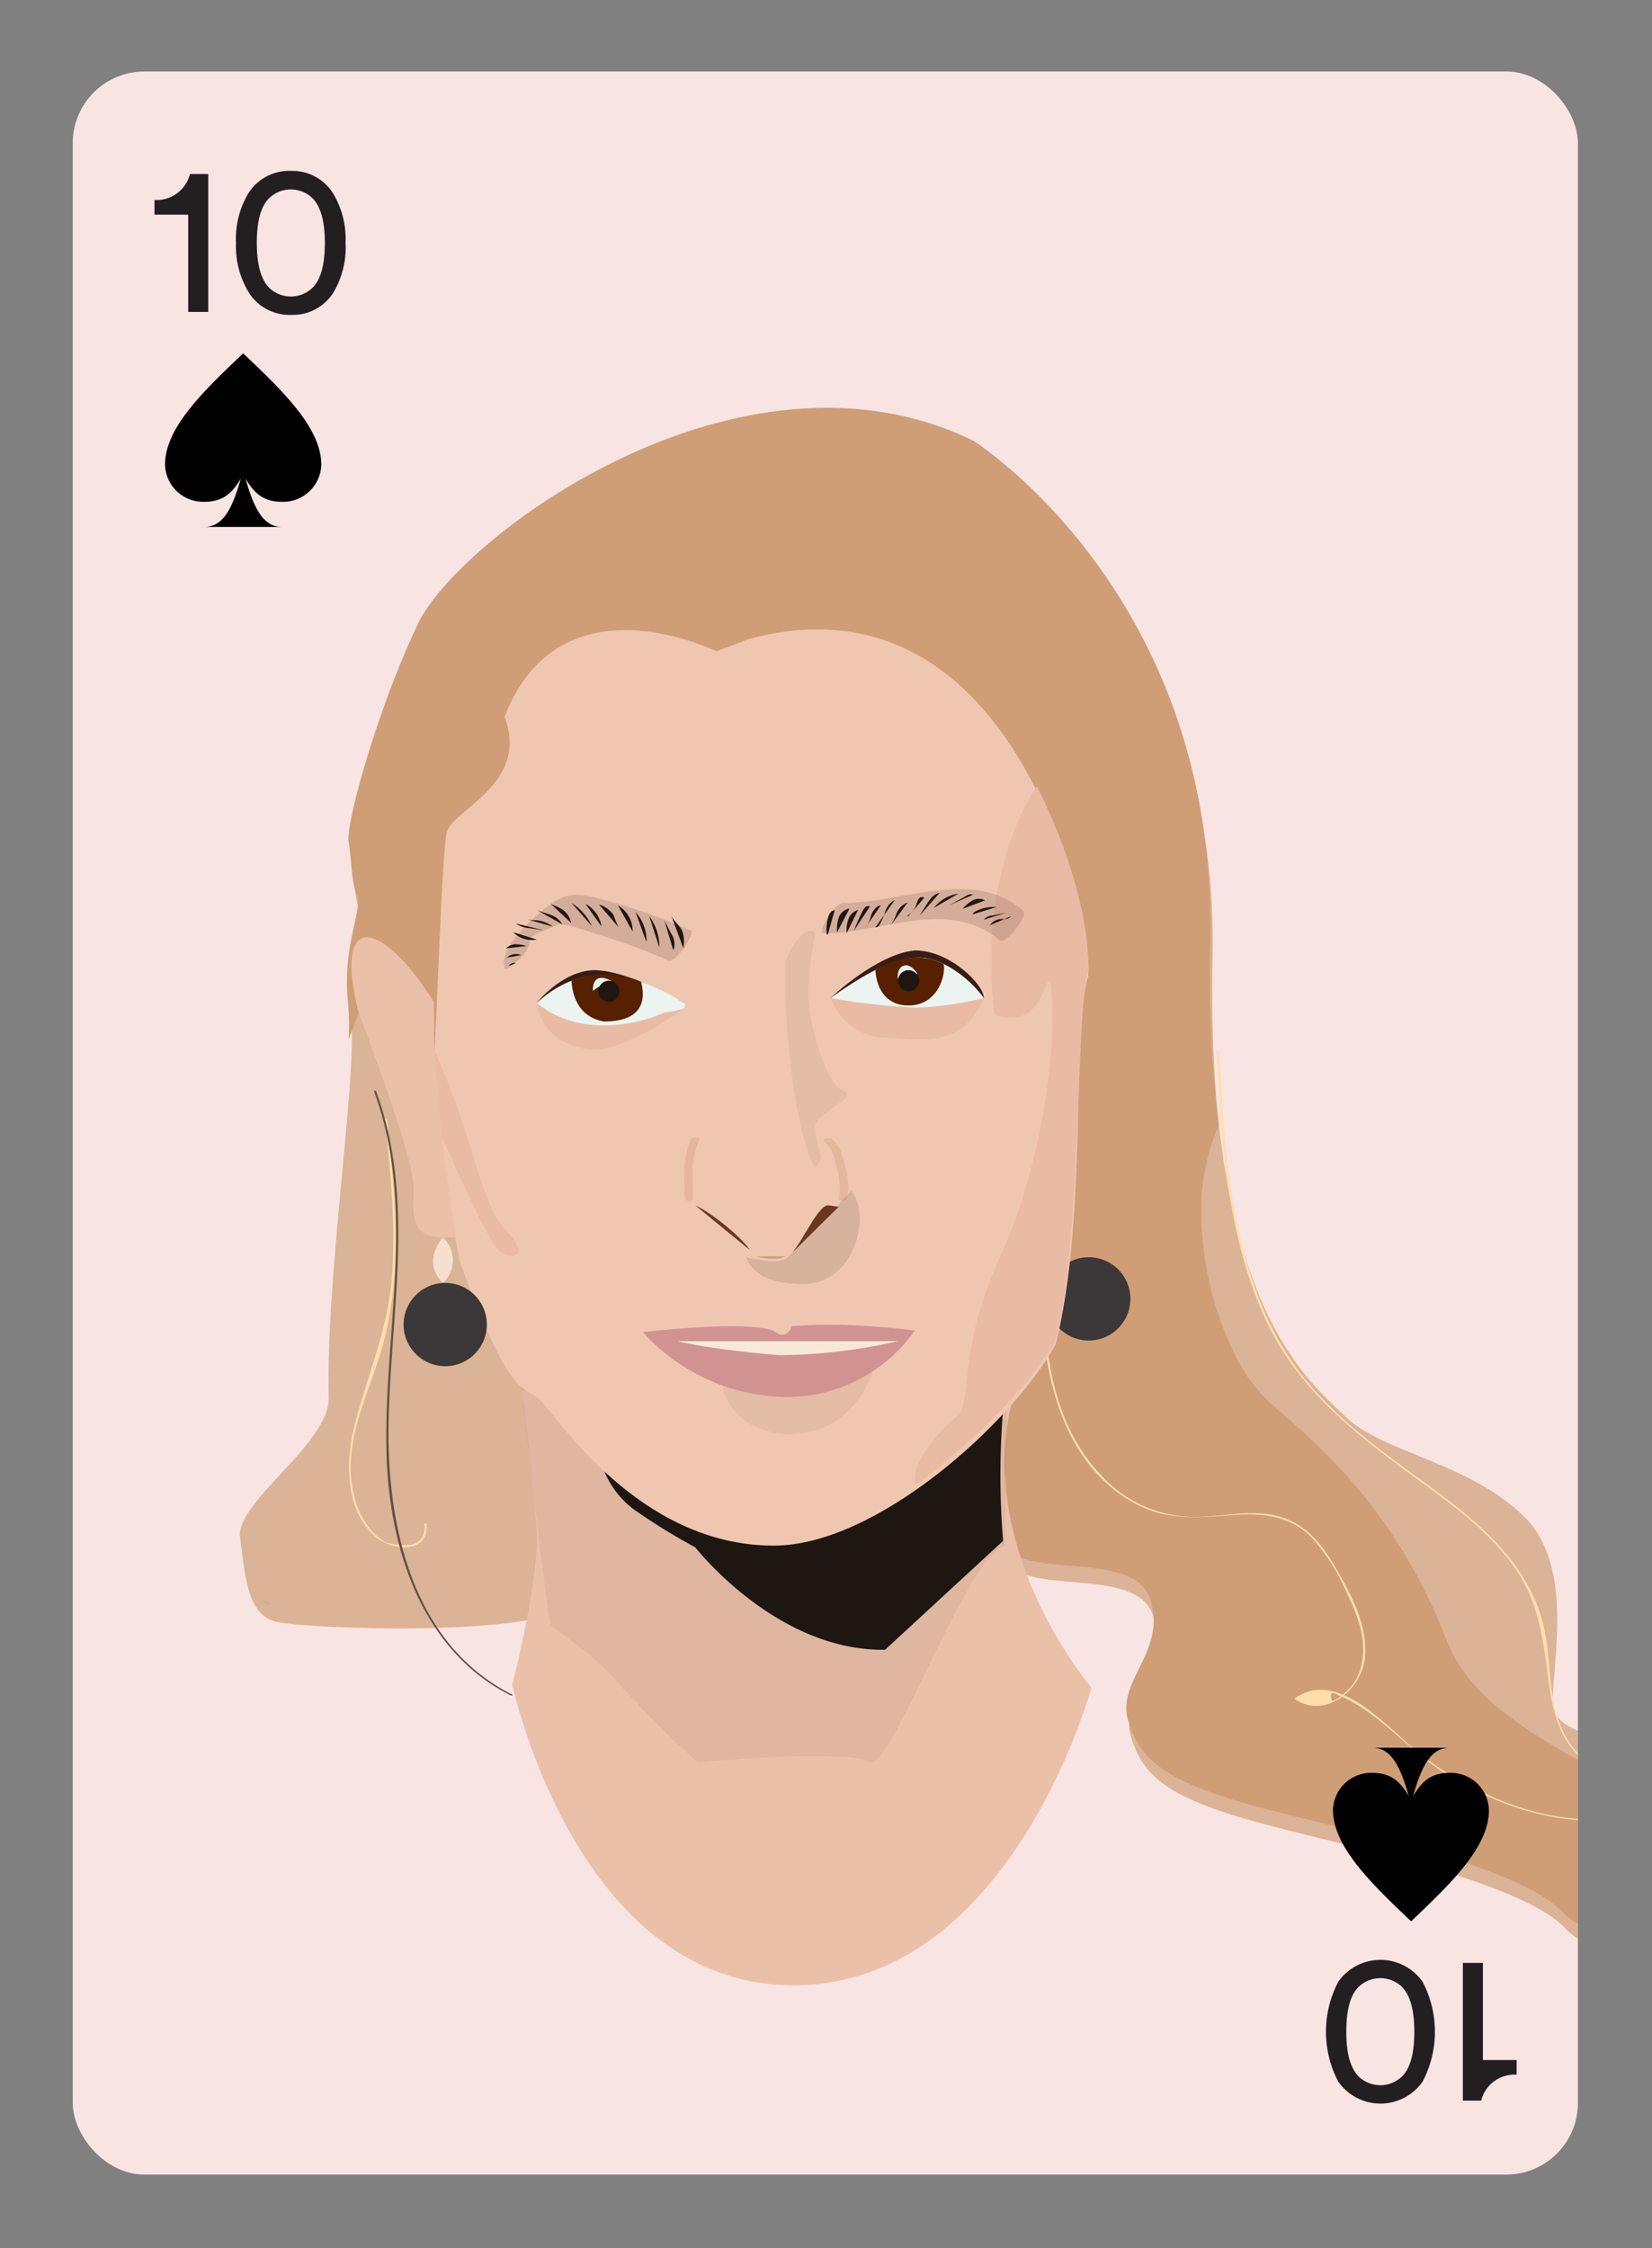 <svg id="Layer_1" data-name="Layer 1" xmlns="http://www.w3.org/2000/svg" xmlns:xlink="http://www.w3.org/1999/xlink" viewBox="0 0 196 266.67"><rect x="0" y="0" width="196" height="266.67" fill="#808080" stroke="none"/><defs><style>.cls-1{fill:none;}.cls-2{fill:#f8e4e3;}.cls-3{fill:#231f20;}.cls-4{fill:#010101;}.cls-5{clip-path:url(#clip-path);}.cls-6,.cls-7{fill:#cf9e76;}.cls-6{opacity:0.7;}.cls-8{fill:#ffdeab;}.cls-9{fill:#615142;}.cls-10{fill:#ebc0a8;}.cls-11,.cls-22{fill:#443123;}.cls-11{opacity:0.07;}.cls-12{fill:#1d1611;}.cls-13{fill:#3c3738;}.cls-14{fill:#efc7b0;}.cls-15{fill:#eabba4;}.cls-16{fill:#381c15;}.cls-17{fill:#d19391;}.cls-18{fill:#f8e8d7;}.cls-19{fill:#6b3720;}.cls-20{fill:#e4b69d;}.cls-21{fill:#d39c82;}.cls-22{opacity:0.14;}.cls-23{fill:#ebf4f0;}.cls-24{fill:#572000;}.cls-25{fill:#f5e0cd;}.cls-26{opacity:0.15;}</style><clipPath id="clip-path"><rect class="cls-1" x="12.63" y="9.79" width="174.58" height="236.99"/></clipPath></defs><title>badbitchcards</title><rect class="cls-2" x="8.63" y="8.48" width="178.58" height="249.45" rx="8.5" ry="8.5"/><path class="cls-3" d="M22.33,37V25.46h-4V23.72a4.08,4.08,0,0,0,4.21-3.08h2.17V37Z"/><path class="cls-3" d="M29.49,22.89a5.72,5.72,0,0,1,5-2.62,5.72,5.72,0,0,1,5,2.62A10.52,10.52,0,0,1,41,28.81a10.52,10.52,0,0,1-1.46,5.92,5.72,5.72,0,0,1-5,2.62,5.72,5.72,0,0,1-5-2.62A10.52,10.52,0,0,1,28,28.81,10.52,10.52,0,0,1,29.49,22.89Zm2.42,11.22a3.71,3.71,0,0,0,5.19,0c1-1,1.44-2.8,1.44-5.29s-.45-4.26-1.44-5.29a3.71,3.71,0,0,0-5.19,0c-1,1-1.44,2.8-1.44,5.29S30.93,33.07,31.91,34.11Z"/><path class="cls-4" d="M28.85,41.91c4.64,4.41,9.27,8.82,9.27,13.22a4.53,4.53,0,0,1-4.65,4.39c-2.12,0-3.27-.92-4.34-2.76,1.07,3.82,2.22,5.74,4.34,5.74H24.23c2.12,0,3.27-1.92,4.34-5.74-1.07,1.84-2.22,2.76-4.34,2.76a4.53,4.53,0,0,1-4.65-4.39C19.57,50.73,24.21,46.32,28.85,41.91Z"/><g class="cls-5"><path class="cls-6" d="M115.71,54.17C88.05,40.75,54.7,65.65,49.82,76s-8.54,23.75-8.13,25.78.28,4.69,1,6.32S40.9,114.3,41.65,121s-3,30.19-2.65,44.75c.15,5.45-11.11,12.45-10.52,16.6s.74,8.89,4,9.93,32.69,1.83,34.23-1.91-4.65-24.59-4.65-24.59l57.28,3.34s-1.4,10.65,0,15.58,15.49.75,17.47,6.92-4,9.68-2.64,14.31,4.28,7.15,14,9.93,32,7,37.54,12.86,15.64-1,21.9,3.82,12.86-3.13,11.82-7c0,0-2.22,2.5-4.46,2S213.62,216.7,201.06,211s-15.83-5.51-16.7-8.26,3.08-16.24-3.44-22.76-17-7.7-21.35-12S143,154.61,143.87,113.45,115.71,54.17,115.71,54.17Z"/><path class="cls-7" d="M32.16,190.34l-1-.52A3.63,3.63,0,0,0,32.16,190.34Z"/><path class="cls-7" d="M58.54,187.63c-.06.18-.12.36-.18.51C58.42,188,58.48,187.82,58.54,187.63Z"/><path class="cls-7" d="M171.65,194.59c-6.12-15.7-15.17-23.15-21-28.22a19,19,0,0,1-4.14-5.72q-.23-.46-.46-.94a38.9,38.9,0,0,1-3.52-15.91,24.57,24.57,0,0,1,2.07-10.27,148.45,148.45,0,0,1-1-22c.82-41.16-28.16-59.28-28.16-59.28-27.66-13.42-61,11.48-65.89,21.81S41,97.81,41.36,99.84s.28,4.69,1,6.32-1.82,6.22-1.06,12.89a29.84,29.84,0,0,1,.06,4.23l1.19-3.1,19.25,38.89,57.2,8.11s-1.4,10.65,0,15.58,15.49.75,17.47,6.92-4,9.68-2.64,14.31,4.28,7.15,14,9.93,32,7,37.54,12.86,15.64-1,21.9,3.82C207.32,211.52,177.77,210.3,171.65,194.59Z"/><path class="cls-8" d="M45.66,132.65c.66,6.25,1.32,12.55.84,18.84s-3,11.81-4.52,17.89c-1,4.29-1,9.89,2.7,13,1.86,1.52,6.21,2,5.92-1.59,0-.09-.26-.08-.25,0q.26,3.36-4.49,2.19a6.89,6.89,0,0,1-2.28-2.07,9.69,9.69,0,0,1-1.34-2.66,14.33,14.33,0,0,1-.52-6c.48-4.46,2.57-8.54,3.73-12.83,2.36-8.71,1.41-17.85.47-26.69,0-.09-.26-.08-.25,0Z"/><path class="cls-8" d="M144.36,124.65c.54,10.58,1.2,21.64,5.6,31.44,4.11,9.17,11.54,14.5,19.4,20.25,3.85,2.81,7.73,5.82,10.47,9.78,3.05,4.42,3.31,9.24,4.06,14.38.58,4,2.07,7.59,5.81,9.54,4.13,2.15,9,2.05,13.25,4,4.79,2.2,6.76,8.54,12.17,9.55,5.24,1,6.12-4,5.49-8.12,0-.09-.26-.08-.25,0,.42,2.67.81,6.19-2.07,7.71-4.16,2.18-7.79-2.46-10-5.06a16.87,16.87,0,0,0-9.55-5.61c-4.42-1.07-9.63-1.6-12.44-5.67s-2.11-9.17-3.09-13.67c-1.66-7.65-7.85-12.69-13.87-17.08-7.28-5.31-14.35-10.32-18.45-18.64-5-10.1-5.67-21.73-6.24-32.79,0-.09-.25-.09-.25,0Z"/><path class="cls-8" d="M120.08,127.62c-.59-1.88-.68-2,.24-.15a25.14,25.14,0,0,1,1.26,3.09,37.78,37.78,0,0,1,1.67,8.66c.48,5.49.12,11,.38,16.5.41,8.63,2.95,18.37,11.23,22.71,3.4,1.78,6.79,1.66,10.51,1.34s7.37-.3,10.24,2.58a24,24,0,0,1,4.22,6.66c1.27,2.64,2.41,5.63,1.67,8.59a5.88,5.88,0,0,1-1.95,3.19,4.36,4.36,0,0,1-1.53,1q-.38-1.51.72-.72a7,7,0,0,1,1.33.6c4.11,2.18,7.24,6,11.18,8.54,7.83,5,17.52,7.68,26.44,4.07.13-.05-.1-.12-.18-.09-9.72,3.93-20.27.23-28.37-5.62-3.84-2.77-10.13-11-15.52-7.11a0,0,0,0,0,0,.06c3.66,2.49,8-1.17,8.33-5s-1.7-7.5-3.52-10.61c-1.34-2.3-3-4.56-5.57-5.65-3.2-1.38-6.79-.53-10.12-.35A15.09,15.09,0,0,1,130.66,175c-6-6.3-6.81-15.12-6.88-23.41-.07-9,.4-18.38-4.45-26.34,0-.06-.27-.07-.24,0l.75,2.38c0,.08.27.06.24,0Z"/><path class="cls-9" d="M44.38,129.45c5.15,13.95,1.06,28.68,1.48,43.06.32,11.11,4.15,23.29,14.76,28.6.07,0,.3,0,.18-.09-11.93-6-14.93-20.13-14.7-32.32.26-13.12,3.21-26.58-1.48-39.28,0-.08-.27-.06-.24,0Z"/><path class="cls-10" d="M62,164.87s1.13,10.39,1.65,16.12-2.87,18.82-2.87,18.82,7.56,35.67,33.37,35.67,35.34-35.31,35.34-35.31S115.76,184.1,120,166.44"/><path class="cls-11" d="M62,163.86c-.29.71,3,28.24,3.34,28.82s5.28,3.59,8.19,7.13A112.82,112.82,0,0,0,82.77,209s18-1.59,20.37,0,11.45-24.34,16.08-25.63c0,0,.24-14.33.25-17.87S62,163.86,62,163.86Z"/><path class="cls-12" d="M75.06,178.93a71.37,71.37,0,0,0,7.43,4.6s9.6,12.34,22.52,12.15l14-12.91a96.28,96.28,0,0,1,0-15.58l-47.65,6.39A10.94,10.94,0,0,0,75.06,178.93Z"/><circle class="cls-13" cx="129.18" cy="154.07" r="4.94" transform="translate(-42.81 258.21) rotate(-81.22)"/><path class="cls-14" d="M85,77.26S66.44,68,59.87,85c3,8.07-6.27,11.05-6.87,13.74s-1.2,23.3-1.49,26.29,2.09,20,3,24.5C60.46,166,62,164.21,64,166s11.65,17.33,27.79,17.33c12.25,0,28.38-14.64,33.46-23.9,3.88-15.24,1.79-37.94,3.88-43.62,0-8.37-9.26-48.4-40.33-40Z"/><path class="cls-15" d="M105,123.1c3.63,0,8.94,1.73,11.72-4.72H98.54A7.22,7.22,0,0,0,105,123.1Z"/><path class="cls-15" d="M70.23,124.54c4.31,0,10.91-4.91,10.91-4.91l-17.46-.68S64,123.87,70.23,124.54Z"/><path class="cls-16" d="M70.41,115.07c4.23,0,10.74,3.88,10.74,3.88H63.68S66.61,115.22,70.41,115.07Z"/><path class="cls-16" d="M108.55,112.73c4.16,0,8.18,4.06,8.18,5.65H98.54S104,113.15,108.55,112.73Z"/><path class="cls-11" d="M93.48,170.13c8,0,10.07-7.5,10.07-7.5H91.42l-5.7,1.72S86.34,169.7,93.48,170.13Z"/><path class="cls-17" d="M76.27,158c7.57-.83,14.35-1,15.73,0s1.95-.68,1.95-.68,5.26-.66,14.59.49a18.55,18.55,0,0,1-15.4,7.89A23.32,23.32,0,0,1,76.27,158Z"/><path class="cls-18" d="M92.41,160.74a65.59,65.59,0,0,0,14.13-1.66H80.41S83.68,160,92.41,160.74Z"/><path class="cls-15" d="M123,93.25s-7.19,9.84-5,27.15c5.69,1.81,5.78-4.49,6.6-4,1,6.61-.78,21.42-5.91,32.55s-3.37,17.47-5,18.88-5.75,5.21-5.09,8.37c0,0,11.93-8.72,16.68-17.36,3.1-12.09,2.36-40.53,3.88-43.62C129.18,104.74,123,93.25,123,93.25Z"/><path class="cls-19" d="M88.94,148.25c-.63-1.16-4.3-4.3-6.45-5.28"/><path class="cls-19" d="M94,148.58c1.52-1.88,3.17-5.78,4.33-5.61l1.16.18"/><path class="cls-20" d="M82,135.11c-1,2.07-.89,4.8-.73,7.05,0,.36,1,.34,1,0-.15-2.19-.29-4.91.7-6.92.16-.33-.82-.44-1-.13Z"/><path class="cls-20" d="M97.73,135.31c1,.72,1.37,2.34,1.6,3.49a6.81,6.81,0,0,1,.14,3.3c-.13.37.85.44,1,.13a7.29,7.29,0,0,0-.17-3.75c-.26-1.18-.62-2.7-1.67-3.43-.25-.18-1.21,0-.86.25Z"/><path class="cls-21" d="M89.65,149s2.25.72,3.54,0"/><path class="cls-22" d="M101,141.24c2.44,2.91.42,11.07-5.73,11.07s-6.69-3.18-6.69-3.18,3.78,1,4.86,0S101,141.24,101,141.24Z"/><path class="cls-11" d="M96.73,138.67c-2.66-5-3.81-18.38-3.54-24.69,2.11-4.78,3.74-3.54,3.54-3.08a30.32,30.32,0,0,0-.66,8.94c.46,3.08,2,8.78,4,9.55s-3.47,2.62-3.36,4.31a19.45,19.45,0,0,0,.73,3.7Z"/><path class="cls-12" d="M98.22,110.82c-.07.07-.15-.06-.16-.15a5.83,5.83,0,0,1,.21-1.91c.11-.38.37-.82.76-.77"/><path class="cls-12" d="M99.31,110.59a4.69,4.69,0,0,1,.2-1.74,1.59,1.59,0,0,1,1.28-1.08"/><path class="cls-12" d="M100.46,110.67a3.84,3.84,0,0,1,.19-1.63,1.79,1.79,0,0,1,1.15-1.11"/><path class="cls-12" d="M101.29,110.42q.47-1.2,1.05-2.35a1.4,1.4,0,0,1,.33-.47.49.49,0,0,1,.54-.08"/><path class="cls-12" d="M102.59,110.14a3.83,3.83,0,0,0,.76-1.56c.2-.55.58-1.12,1.16-1.19"/><path class="cls-12" d="M103.86,110c.19,0,.35-.11.46-.27a8.24,8.24,0,0,0,.72-1.64,2.33,2.33,0,0,1,1.12-1.34"/><path class="cls-12" d="M105.39,110.16a6.12,6.12,0,0,0,.95-1.74,2.29,2.29,0,0,1,1.35-1.38"/><path class="cls-12" d="M107.76,108.68c0,.06-.12,0-.11,0s.06-.1.12-.14a2.55,2.55,0,0,0,1-1.41,1.44,1.44,0,0,1,.29-.58.44.44,0,0,1,.59-.06"/><path class="cls-12" d="M109.1,108.61l.92-1.46c.35-.56.8-1.17,1.46-1.23"/><path class="cls-12" d="M110.79,107.69A4.52,4.52,0,0,1,113.7,106"/><path class="cls-12" d="M112.63,107.37l2-1.1a.89.89,0,0,1,.81-.15"/><path class="cls-12" d="M114.21,107.8a4.47,4.47,0,0,1,1.18-1,1.52,1.52,0,0,1,1.48,0"/><path class="cls-12" d="M115.42,108.45c0-.16.17-.27.32-.35a4.5,4.5,0,0,1,2.49-.51"/><path class="cls-12" d="M116.73,109.09a1.3,1.3,0,0,1,1-.5l1.59-.32"/><path class="cls-12" d="M117.44,109.75a1.71,1.71,0,0,1,1.27-.74c.43,0,1,.05,1.2-.32"/><path class="cls-12" d="M118.7,110.28l1-.69"/><path class="cls-12" d="M81.07,112.45a3.87,3.87,0,0,0-.12-2c-.29-.67-.94-1.12-1.28-1.76"/><path class="cls-12" d="M79.89,112.73a2.16,2.16,0,0,0-.27-2l-.8-1.57"/><path class="cls-12" d="M78.23,112.39a6.18,6.18,0,0,0-1.2-3.73"/><path class="cls-12" d="M76.7,111.75a5,5,0,0,0-1.29-3.56"/><path class="cls-12" d="M75.06,110.49a3.51,3.51,0,0,0-1.75-3.1"/><path class="cls-12" d="M73.41,110a11.54,11.54,0,0,1-.63-1.5,3.33,3.33,0,0,0-1.72-1.22"/><path class="cls-12" d="M71.37,109.9a3.7,3.7,0,0,0-1.92-2.7"/><path class="cls-12" d="M70.23,109.86a6.3,6.3,0,0,0-2.41-2.75"/><path class="cls-12" d="M67.76,109.47a2.52,2.52,0,0,0-1.12-1.65,13.26,13.26,0,0,0-1.27-.59"/><path class="cls-12" d="M66.72,109.64a2.49,2.49,0,0,0-1.33-1.1c-.54-.22-1.12-.35-1.66-.58"/><path class="cls-12" d="M65.6,109.91a3.88,3.88,0,0,0-2.1-.77,3.26,3.26,0,0,1-1.1-.14"/><path class="cls-12" d="M64.55,110.35l-1.75-.26a3.18,3.18,0,0,1-1.6-.55"/><path class="cls-12" d="M63.68,111.44a3.07,3.07,0,0,1-2.79-.87"/><path class="cls-12" d="M62.48,112.21A4.78,4.78,0,0,0,61.2,112a1.61,1.61,0,0,0-1.16.49"/><path class="cls-12" d="M61.83,113.28a1.59,1.59,0,0,0-1.7.31"/><path class="cls-12" d="M61.21,114.23a.81.81,0,0,0-.87.35"/><path class="cls-23" d="M98.54,118.38c5.11-3.64,8-4.8,10.56-4.8s5.82,2.3,7.63,4.8a40,40,0,0,1-8.11,1.14A78.89,78.89,0,0,1,98.54,118.38Z"/><path class="cls-23" d="M81.15,118.95c-5.92-3.64-11.84-5.12-17.46,0,5.34,4.43,12.8,2.27,15.13,1.14a14.6,14.6,0,0,0,2.33-.46C81.24,119.48,81.43,119.12,81.15,118.95Z"/><path class="cls-24" d="M71.68,121.16c4.37,0,5-2.32,4.38-4.71a10.84,10.84,0,0,0-8.24-.13S67.75,120.53,71.68,121.16Z"/><path class="cls-24" d="M107.69,119.26c3.7.07,4.55-3.83,4.27-4.9-3.89-2.09-8.09.71-8.09.71S103.88,119.18,107.69,119.26Z"/><path class="cls-15" d="M51.5,124.5c4.58,9.8,5.42,18.23,8.55,21.46s.47,3.65-.95,2.29-6.74-13.52-6.74-13.52Z"/><path class="cls-10" d="M51.47,118.83c-6.51-10.28-12-10.56-8.89,1.36,4.63,12.2,6.17,17.69,6.45,20.06s-1.12,6.52,3.51,6.52h1.55s-2.75-17.47-2.59-24.66Z"/><circle class="cls-13" cx="52.83" cy="157.1" r="4.94" transform="translate(-19.41 7.93) rotate(-7.25)"/><path class="cls-25" d="M52.54,146.78s-2.6,2.8,0,5.4A3.65,3.65,0,0,0,52.54,146.78Z"/><path class="cls-23" d="M70.33,117.54s1.58-1.28,2.49-1C72.82,116.51,70.33,114.8,70.33,117.54Z"/><circle class="cls-12" cx="72.24" cy="117.57" r="1.25"/><path class="cls-23" d="M106.5,116.08l2.33-.6s-.71-1.19-1.58-.95S106.5,116.08,106.5,116.08Z"/><circle class="cls-12" cx="107.79" cy="116.32" r="1.25"/><g class="cls-26"><path class="cls-16" d="M82,110.4a68.85,68.85,0,0,0-10.85-3.8c-1.9-.48-3.38-.81-5.16.21s-7,5.51-6.11,8c.23.64,3.29-2.2,2.92-3.23-.28-.78,4.51-2.08,3.19-1.95,1.21-.12,3.88.89,5.16,1.28a70.9,70.9,0,0,1,8.08,3c1,.44,3.29-3.32,2.77-3.55Z"/></g><g class="cls-26"><path class="cls-16" d="M97.6,110.72c6.78.07,14.92-4.36,21,.82.66.56,3.52-2.91,2.77-3.55-6-5.18-14.48-.83-21.33-.9-1.15,0-3.1,3.62-2.4,3.63Z"/></g></g><path class="cls-3" d="M175.94,232.82v11.52h4v1.74a4.08,4.08,0,0,0-4.21,3.08h-2.17V232.82Z"/><path class="cls-3" d="M168.78,246.91a6.11,6.11,0,0,1-10,0,12.73,12.73,0,0,1,0-11.85,6.11,6.11,0,0,1,10,0,12.73,12.73,0,0,1,0,11.85Zm-2.42-11.22a3.71,3.71,0,0,0-5.19,0c-1,1-1.44,2.8-1.44,5.29s.45,4.26,1.44,5.29a3.71,3.71,0,0,0,5.19,0c1-1,1.44-2.8,1.44-5.29S167.34,236.73,166.36,235.69Z"/><path class="cls-4" d="M167.42,227.89c-4.64-4.41-9.27-8.82-9.27-13.22a4.53,4.53,0,0,1,4.65-4.39c2.12,0,3.27.92,4.34,2.76-1.07-3.82-2.22-5.74-4.34-5.74H172c-2.12,0-3.27,1.92-4.34,5.74,1.07-1.84,2.22-2.76,4.34-2.76a4.53,4.53,0,0,1,4.65,4.39C176.7,219.07,172.06,223.48,167.42,227.89Z"/></svg>